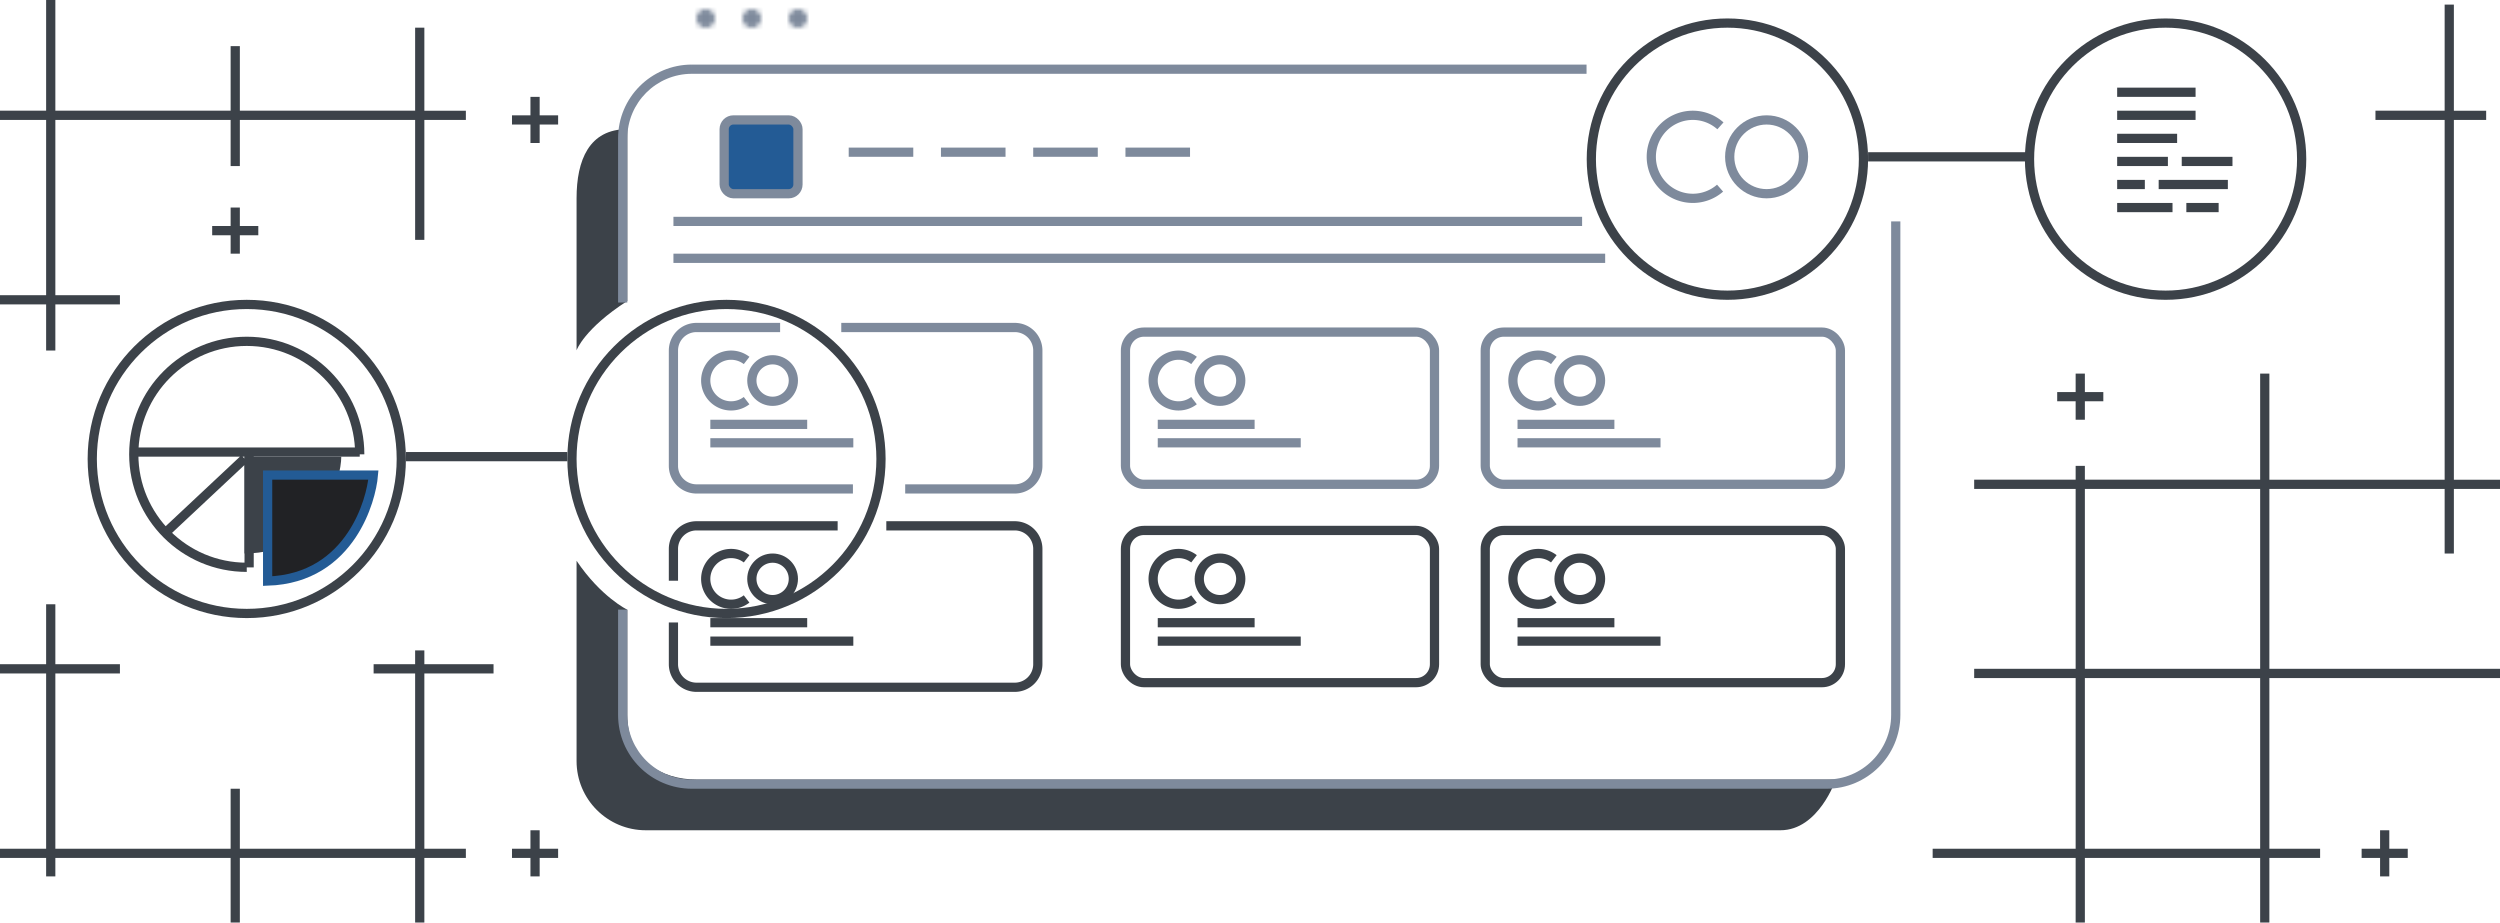 <svg viewBox="0 0 542 200" fill="none" xmlns="http://www.w3.org/2000/svg"><path fill-rule="evenodd" clip-rule="evenodd" d="M125 121.578V165c0 8.284 6.716 15 15 15h246c8.284 0 12-11 12-11H151c-7.514 0-15-4.073-15-14v-22.812s-5.711-2.761-11-10.61zm11-56.324V28c-8.284 0-11 6.716-11 15v32.945s1.627-4.66 11-10.69z" fill="#3C4249"/><path d="M410 48v107h2V48h-2zm0 107c0 7.732-6.268 14-14 14v2c8.837 0 16-7.163 16-16h-2zm-14 14H150v2h246v-2zm-246 0c-7.732 0-14-6.268-14-14h-2c0 8.837 7.164 16 16 16v-2zm-15-14h1v-22.837h-2V155h1zm1-89.418V30h-2v35.583h2zM136 30c0-7.732 6.268-14 14-14v-2c-8.836 0-16 7.163-16 16h2zm14-15l.001 1h193.963v-2H150.001L150 15z" fill="#7E8A9C"/><mask id="path-3-inside-1_675_13941" fill="#fff"><path fill-rule="evenodd" clip-rule="evenodd" d="M171 4a2 2 0 1 1 4 0 2 2 0 0 1-4 0zm-10 0a2 2 0 1 1 4 0 2 2 0 0 1-4 0zm-10 0a2 2 0 1 1 4.001 0A2 2 0 0 1 151 4z"/></mask><path d="M173 4V0a4 4 0 0 0-4 4h4zm0 0h-.001 4A4 4 0 0 0 173 0v4zm-.001 0H173v4a4 4 0 0 0 3.999-4h-4zM173 4h-4a4 4 0 0 0 4 4V4zm-10 0V0a4 4 0 0 0-4 4h4zm0 0h4a4 4 0 0 0-4-4v4zm0 0v4a4 4 0 0 0 4-4h-4zm0 0h-4a4 4 0 0 0 4 4V4zm-10 0V0a4 4 0 0 0-4 4h4zm0 0h4a4 4 0 0 0-4-4v4zm0 0v4a4 4 0 0 0 4-4h-4zm0 0h-4a4 4 0 0 0 4 4V4z" fill="#7E8A9C" mask="url(#path-3-inside-1_675_13941)"/><rect x="157" y="26" width="16" height="16" rx="2" fill="#235B95" stroke="#7E8A9C" stroke-width="2"/><circle cx="383" cy="34" r="8" stroke="#7E8A9C" stroke-width="2"/><path d="M372.911 40.787A8.966 8.966 0 0 1 367 43a9 9 0 0 1-9-9 9 9 0 0 1 14.988-6.719M184 33h14m6 0h14m6 0h14m6 0h14M146 48h197m-197 8h202" stroke="#7E8A9C" stroke-width="2"/><path d="M182.388 72H220v-2h-37.612v2zM220 72a4 4 0 0 1 4 4h2a6 6 0 0 0-6-6v2zm4 4v25h2V76h-2zm0 25a4 4 0 0 1-4 4v2a6 6 0 0 0 6-6h-2zm-4 5v-1h-23.754v2H220v-1zm-35.086-1H151v2h33.914v-2zM151 105a4 4 0 0 1-4-4h-2a6 6 0 0 0 6 6v-2zm-4-4V76h-2v25h2zm0-25a4 4 0 0 1 4-4v-2a6 6 0 0 0-6 6h2zm4-5v1h18.127v-2H151v1z" fill="#7E8A9C"/><path d="M161.859 86.855a5.5 5.5 0 1 1 .007-8.706" stroke="#7E8A9C" stroke-width="2"/><circle cx="167.5" cy="82.5" r="4.5" stroke="#7E8A9C" stroke-width="2"/><path d="M154 92h21m-21 4h31" stroke="#7E8A9C" stroke-width="2"/><rect x="244" y="72" width="67" height="33" rx="4" stroke="#7E8A9C" stroke-width="2"/><path d="M258.859 86.855a5.5 5.5 0 1 1 .007-8.706" stroke="#7E8A9C" stroke-width="2"/><circle cx="264.5" cy="82.5" r="4.5" stroke="#7E8A9C" stroke-width="2"/><path d="M251 92h21m-21 4h31" stroke="#7E8A9C" stroke-width="2"/><rect x="322" y="72" width="77" height="33" rx="4" stroke="#7E8A9C" stroke-width="2"/><path d="M336.859 86.855a5.5 5.5 0 1 1 .007-8.706" stroke="#7E8A9C" stroke-width="2"/><circle cx="342.5" cy="82.5" r="4.5" stroke="#7E8A9C" stroke-width="2"/><path d="M329 92h21m-21 4h31" stroke="#7E8A9C" stroke-width="2"/><path d="M147 125.901V119h-2v6.901h2zm0-6.901a4 4 0 0 1 4-4v-2a6 6 0 0 0-6 6h2zm4-5v1h30.603v-2H151v1zm41.152 1H220v-2h-27.848v2zM220 115a4 4 0 0 1 4 4h2a6 6 0 0 0-6-6v2zm4 4v25h2v-25h-2zm0 25a4 4 0 0 1-4 4v2a6 6 0 0 0 6-6h-2zm-4 4h-69v2h69v-2zm-69 0a4 4 0 0 1-4-4h-2a6 6 0 0 0 6 6v-2zm-5-4h1v-9.045h-2V144h1z" fill="#3C4249"/><path d="M161.859 129.855a5.5 5.5 0 1 1 .007-8.705" stroke="#3C4249" stroke-width="2"/><circle cx="167.5" cy="125.5" r="4.5" stroke="#3C4249" stroke-width="2"/><path d="M154 135h21m-21 4h31" stroke="#3C4249" stroke-width="2"/><rect x="244" y="115" width="67" height="33" rx="4" stroke="#3C4249" stroke-width="2"/><path d="M258.859 129.855a5.5 5.5 0 1 1 .007-8.705" stroke="#3C4249" stroke-width="2"/><circle cx="264.5" cy="125.5" r="4.5" stroke="#3C4249" stroke-width="2"/><path d="M251 135h21m-21 4h31" stroke="#3C4249" stroke-width="2"/><rect x="322" y="115" width="77" height="33" rx="4" stroke="#3C4249" stroke-width="2"/><path d="M336.859 129.855A5.5 5.5 0 1 1 333.5 120c1.268 0 2.436.429 3.366 1.15" stroke="#3C4249" stroke-width="2"/><circle cx="342.5" cy="125.5" r="4.5" stroke="#3C4249" stroke-width="2"/><path d="M329 135h21m-21 4h31" stroke="#3C4249" stroke-width="2"/><circle cx="157.5" cy="99.5" r="33.5" stroke="#3C4249" stroke-width="2"/><circle cx="53.5" cy="99.5" r="33.5" stroke="#3C4249" stroke-width="2"/><path d="M88 99h35m282-65h35" stroke="#3C4249" stroke-width="2"/><circle cx="374.5" cy="34.5" r="29.5" stroke="#3C4249" stroke-width="2"/><circle cx="469.5" cy="34.5" r="29.5" stroke="#3C4249" stroke-width="2"/><path d="M459 20h17m-17 5h17m-17 5h13m-13 5h11m3 0h11m-25 5h6m3 0h15m-24 5h12m3 0h7" stroke="#3C4249" stroke-width="2"/><path d="M53.009 99.009H73.99c0 4.528-3.983 20.982-20.982 20.982V99.009z" fill="#3C4249"/><path d="M53.496 122.991C39.967 122.991 29 112.024 29 98.496 29 84.967 39.967 74 53.496 74 67.024 74 77.99 84.967 77.99 98.496m-48.98-.486h48.98M54.01 99v24.01m-1-23.57l-16.62 15.57" stroke="#3C4249" stroke-width="2"/><path d="M80.953 102.991c-.246 2.896-1.5 8.191-4.686 12.974-3.438 5.162-9.105 9.709-18.245 10.018v-22.992h22.931z" fill="#212225" stroke="#235B95" stroke-width="2"/><path fill-rule="evenodd" clip-rule="evenodd" d="M490 200v-14h-38v14h-2v-14h-31v-1.999h31V147h-22v-2h22v-39h-22v-2h22v-3h2v3h38V81h2v23h38V26h-15v-2h15V1h2v23h7v2h-7v78h10v2h-10v14h-2v-14h-38v39h50v2h-50v37.001h11V186h-11v14h-2zm0-16v-37h-38v37h38zm0-39v-39h-38v39h38zM90 200v-14H52v14h-2v-14H12v4h-2v-4H0v-1.999h10V146H0v-2h10v-13h2v13h14v2H12v38.001h38V171h2v13.001h38V146h-9v-2h9v-3h2v3h15v2H92v38.001h9V186h-9v14h-2zm426-10v-4h-4v-1.999h4V180h2v4.001h4V186h-4v4h-2zm-401 0v-4h-4v-1.999h4V180h2v4.001h4V186h-4v4h-2zm335-99v-4h-4v-2h4v-4h2v4h4v2h-4v4h-2zM10 76V66H0v-2h10V26H0v-2h10V0h2v24h38V10h2v14h38V6h2v18h9v2h-9v26h-2V26H52v10h-2V26H12v38h14v2H12v10h-2zm40-21v-4h-4v-2h4v-4h2v4h4v2h-4v4h-2zm65-24v-4h-4v-2h4v-4h2v4h4v2h-4v4h-2z" fill="#3C4249"/></svg>